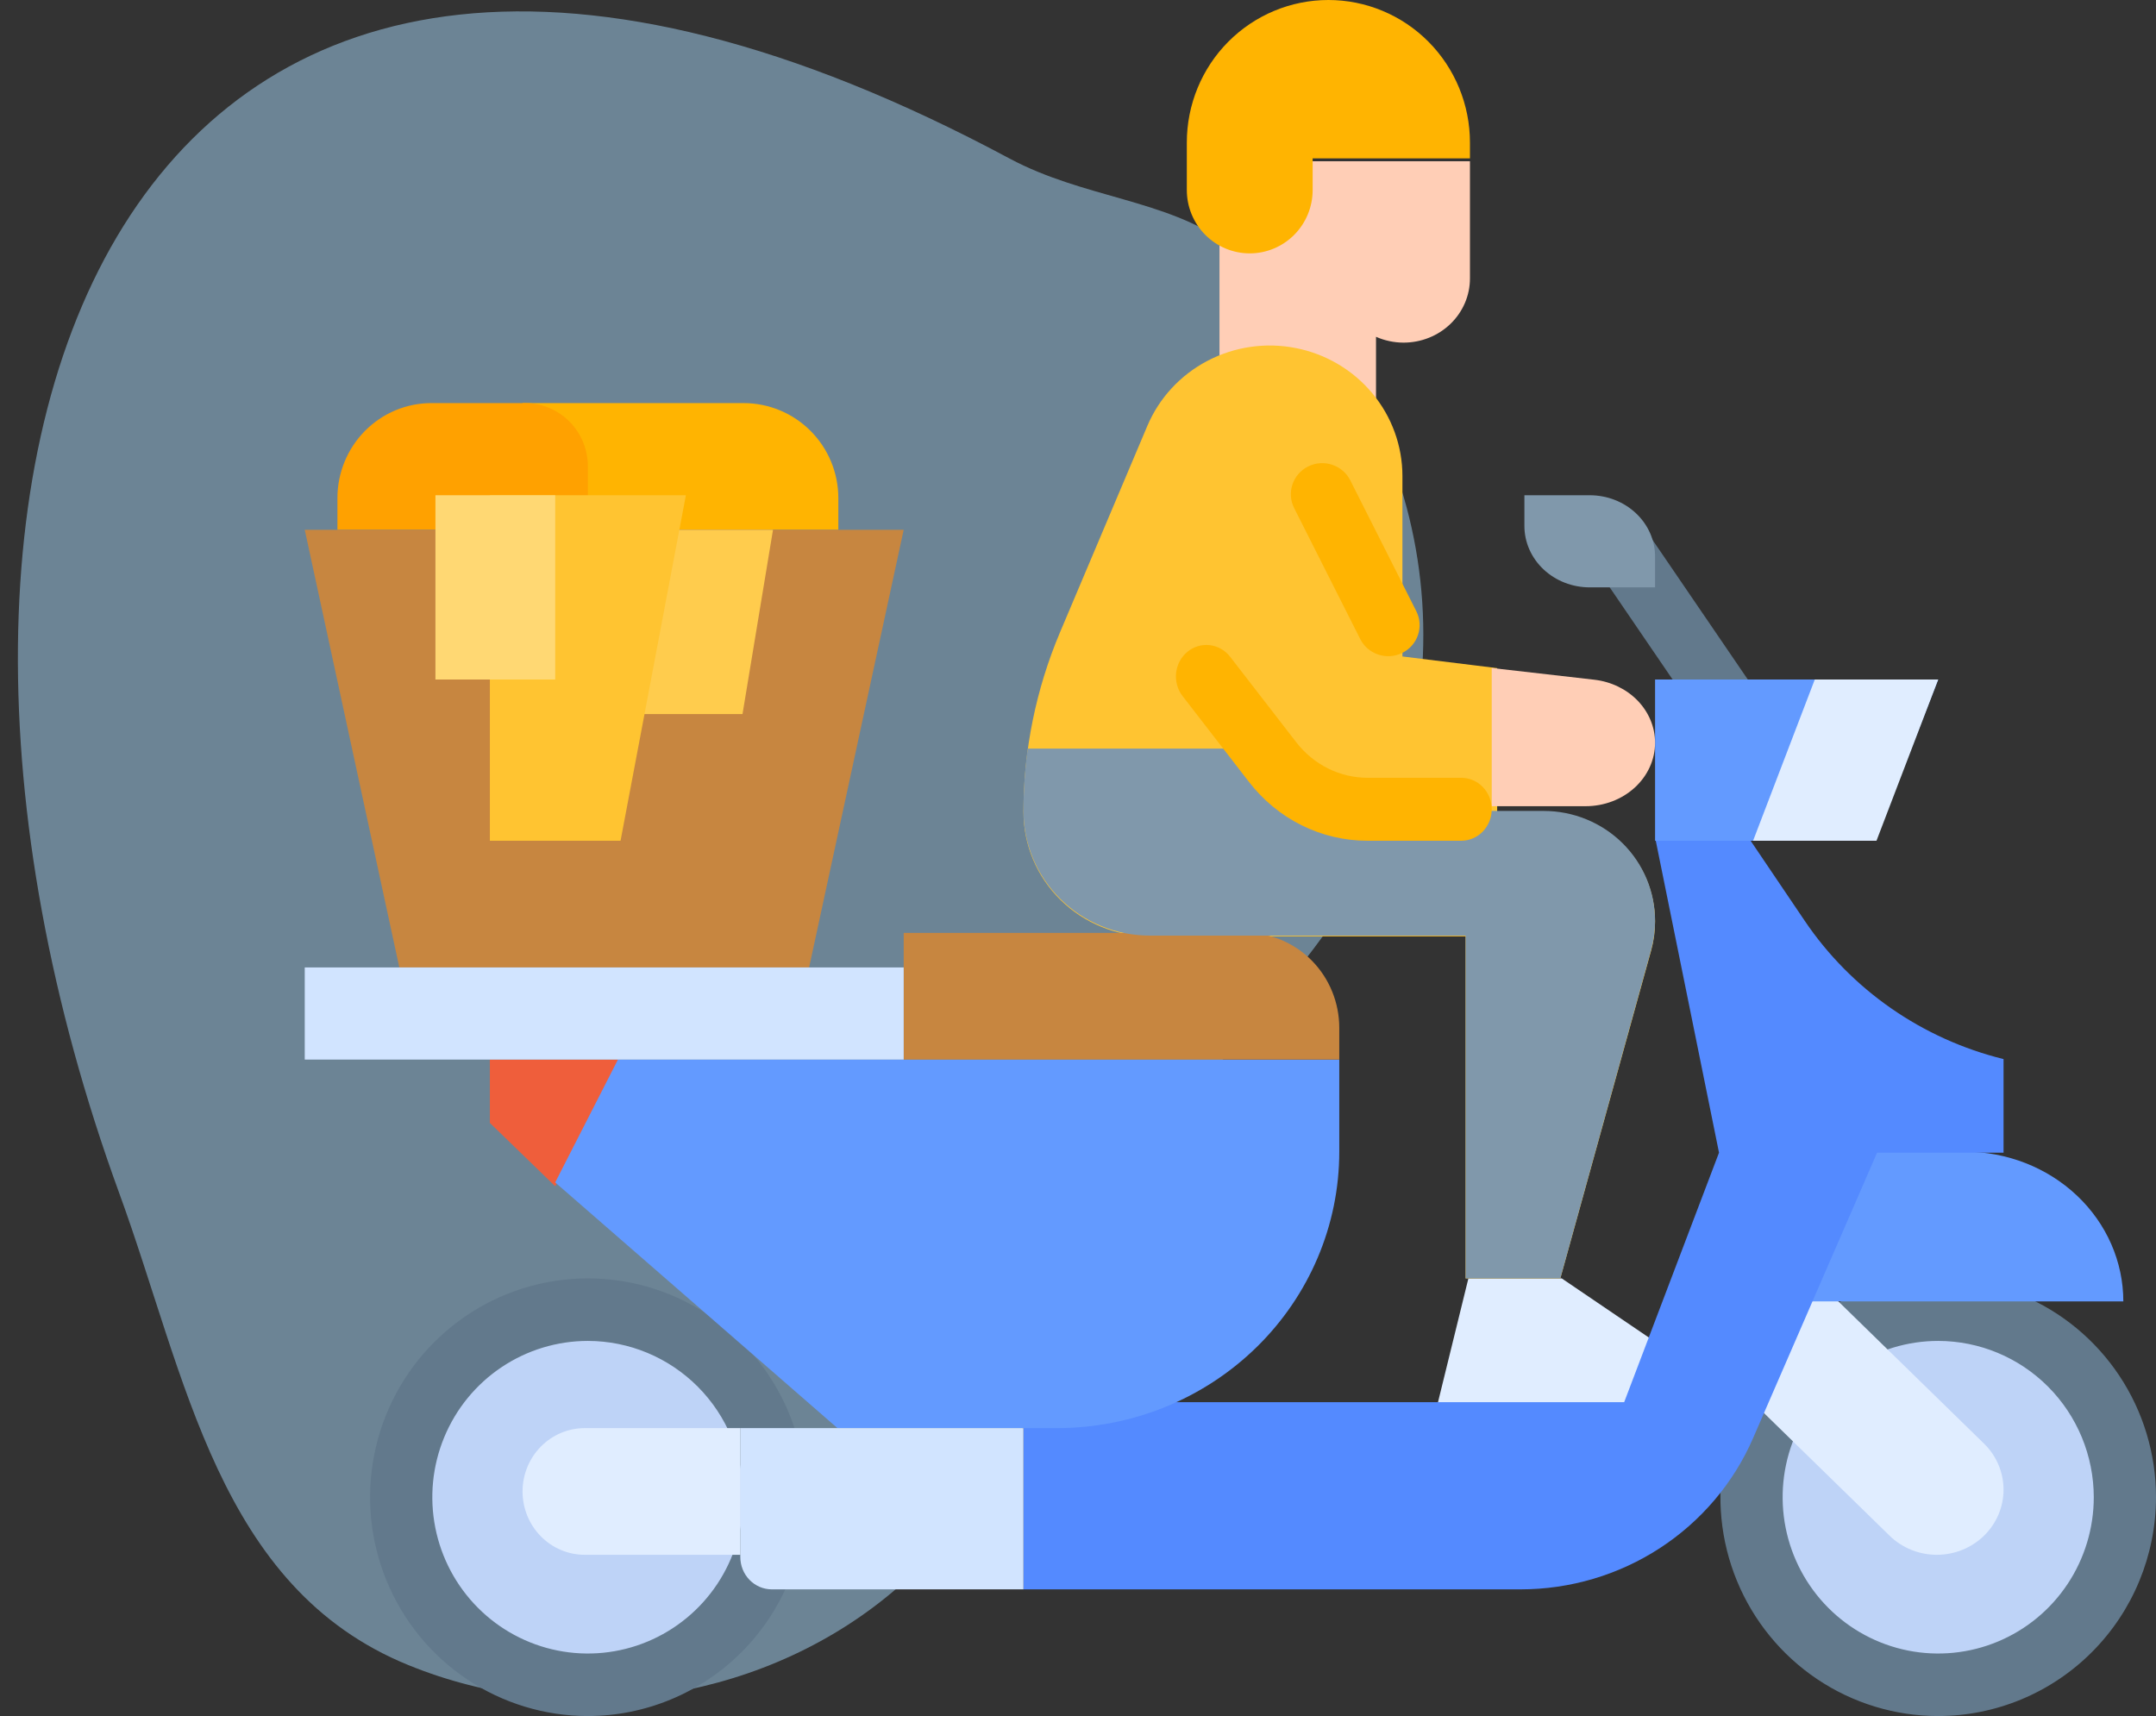 <svg width="201" height="160" viewBox="0 0 201 160" fill="none" xmlns="http://www.w3.org/2000/svg">
<rect x="0" y="0" width="201" height="160" fill="#333333" stroke="none"/>
<path opacity="0.5" d="M114.359 22.687C131.522 35.087 138.175 59.337 127.64 80.307C121.891 91.777 111.022 99.748 105.561 111.439C99.418 124.615 94.248 139.513 82.631 148.907C70.291 158.887 52.657 161.197 38.075 155.25C20.335 148.026 17.385 128.384 11.096 111.191C-14.588 40.79 11.919 -29.277 94.134 14.789C101.003 18.458 108.692 18.585 114.359 22.687Z" fill="#A6D7F9"/>
<path d="M133.995 131.007L136.896 119.195H145.598L154.3 125.101V131.007H133.995Z" fill="#E0EDFF"/>
<path d="M113.69 15.034V37.584H128.284V31.402C129.089 31.759 129.964 31.944 130.849 31.946H130.849C131.662 31.946 132.467 31.792 133.218 31.491C133.97 31.191 134.652 30.75 135.227 30.195C135.802 29.64 136.258 28.98 136.569 28.255C136.88 27.529 137.041 26.752 137.041 25.967V15.034H113.69Z" fill="#FFCEB6"/>
<path d="M123.843 0H123.843C125.576 -9.69489e-07 127.292 0.344 128.893 1.012C130.495 1.679 131.949 2.658 133.175 3.892C134.401 5.126 135.373 6.591 136.036 8.203C136.699 9.816 137.041 11.543 137.041 13.289V14.765H122.376V17.718C122.376 19.285 121.758 20.787 120.658 21.894C119.558 23.002 118.066 23.624 116.51 23.624C115.74 23.624 114.977 23.471 114.266 23.175C113.554 22.878 112.907 22.443 112.363 21.894C111.818 21.346 111.386 20.695 111.091 19.978C110.796 19.262 110.645 18.494 110.645 17.718L110.645 13.289C110.645 9.764 112.035 6.384 114.51 3.892C116.985 1.4 120.342 2.93691e-06 123.843 0V0Z" fill="#FFB401"/>
<path d="M154.299 85.932C154.3 86.842 154.178 87.747 153.935 88.625L145.467 119.195H136.634V87.302H107.193C105.646 87.302 104.115 87.003 102.686 86.42C101.257 85.837 99.958 84.983 98.865 83.906C97.771 82.829 96.903 81.55 96.312 80.143C95.72 78.736 95.416 77.228 95.416 75.705C95.421 69.964 96.575 64.28 98.813 58.979L106.965 39.709C108.064 37.111 110.044 34.967 112.567 33.644C115.09 32.321 118.001 31.899 120.804 32.451C123.608 33.003 126.13 34.494 127.943 36.672C129.755 38.849 130.746 41.577 130.746 44.392V61.208L139.579 62.295V75.705H143.914C145.278 75.704 146.629 75.968 147.889 76.481C149.15 76.995 150.295 77.748 151.26 78.698C152.224 79.648 152.989 80.776 153.511 82.017C154.032 83.258 154.3 84.589 154.299 85.932V85.932Z" fill="#FFC431"/>
<path d="M159.598 68.725L149.564 54.022H148.208V48.322H151.125C151.605 48.322 152.078 48.438 152.502 48.659C152.925 48.881 153.286 49.201 153.552 49.591L164.452 65.563L159.598 68.725Z" fill="#62798C"/>
<path d="M78.157 49.396V46.443C78.157 44.093 77.227 41.84 75.57 40.179C73.914 38.517 71.667 37.584 69.325 37.584H48.716V49.396H78.157Z" fill="#FFB401"/>
<path d="M54.807 49.396V43.49C54.807 41.924 54.192 40.421 53.097 39.314C52.003 38.206 50.518 37.584 48.969 37.584H40.213C37.891 37.584 35.664 38.517 34.022 40.179C32.379 41.84 31.457 44.093 31.457 46.443V49.396H54.807Z" fill="#FFA100"/>
<path d="M84.249 49.396L75.432 90.201H37.228L28.411 49.396H84.249Z" fill="#C78640"/>
<path d="M57.853 66.577H69.223L72.066 49.396H57.853V66.577Z" fill="#FFCC4D"/>
<path d="M45.67 46.175V78.389H57.853L63.944 46.175H45.67Z" fill="#FFC431"/>
<path d="M51.761 110.604L45.67 104.698V98.792H57.853L51.761 110.604Z" fill="#EF5E3B"/>
<path d="M180.695 156.779C190.227 156.779 197.954 148.846 197.954 139.06C197.954 129.275 190.227 121.342 180.695 121.342C171.164 121.342 163.437 129.275 163.437 139.06C163.437 148.846 171.164 156.779 180.695 156.779Z" fill="#BED3F7"/>
<path d="M180.695 160C176.68 160 172.754 158.803 169.415 156.562C166.076 154.32 163.473 151.133 161.936 147.405C160.4 143.677 159.998 139.575 160.781 135.617C161.564 131.659 163.498 128.024 166.338 125.17C169.178 122.317 172.796 120.374 176.734 119.587C180.673 118.799 184.755 119.203 188.466 120.748C192.176 122.292 195.347 124.907 197.578 128.262C199.809 131.617 201 135.562 201 139.597C200.994 145.007 198.853 150.193 195.046 154.017C191.24 157.842 186.079 159.994 180.695 160V160ZM180.695 125.024C177.827 125.024 175.023 125.879 172.638 127.48C170.253 129.081 168.394 131.357 167.296 134.02C166.198 136.683 165.911 139.614 166.471 142.44C167.03 145.267 168.412 147.864 170.44 149.902C172.468 151.94 175.053 153.328 177.866 153.891C180.679 154.453 183.595 154.164 186.246 153.061C188.896 151.958 191.161 150.09 192.754 147.694C194.348 145.297 195.199 142.48 195.199 139.597C195.194 135.734 193.665 132.029 190.946 129.297C188.227 126.565 184.541 125.028 180.695 125.024V125.024Z" fill="#62798C"/>
<path d="M160.391 127.785L176.166 143.187C176.744 143.751 177.429 144.199 178.184 144.504C178.939 144.809 179.748 144.966 180.565 144.966C181.382 144.966 182.191 144.809 182.946 144.504C183.701 144.199 184.387 143.751 184.965 143.187C185.542 142.623 186.001 141.954 186.313 141.217C186.626 140.48 186.787 139.69 186.787 138.892C186.787 138.094 186.626 137.304 186.313 136.567C186.001 135.83 185.542 135.161 184.965 134.597L169.19 119.195L160.391 127.785Z" fill="#E0EDFF"/>
<path d="M165.467 107.383H183.187C187.104 107.383 190.86 108.853 193.629 111.471C196.398 114.089 197.954 117.64 197.954 121.342H165.467V107.383Z" fill="#639AFF"/>
<path d="M95.416 148.188H141.764C146.379 148.188 150.892 146.852 154.744 144.345C158.597 141.839 161.619 138.272 163.437 134.087L174.997 107.472H186.787V98.747C179.201 96.876 172.594 92.282 168.256 85.862L163.207 78.389H154.365L160.26 107.472L151.418 130.738H95.416V148.188Z" fill="#548AFF"/>
<path d="M54.807 156.779C64.339 156.779 72.066 148.846 72.066 139.06C72.066 129.275 64.339 121.342 54.807 121.342C45.275 121.342 37.548 129.275 37.548 139.06C37.548 148.846 45.275 156.779 54.807 156.779Z" fill="#BED3F7"/>
<path d="M54.807 160C50.791 160 46.866 158.803 43.526 156.562C40.187 154.32 37.585 151.133 36.048 147.405C34.511 143.677 34.109 139.575 34.893 135.617C35.676 131.659 37.61 128.024 40.45 125.17C43.289 122.317 46.907 120.374 50.846 119.587C54.785 118.799 58.867 119.203 62.577 120.748C66.287 122.292 69.459 124.907 71.69 128.262C73.921 131.617 75.112 135.562 75.112 139.597C75.106 145.007 72.964 150.193 69.158 154.017C65.351 157.842 60.19 159.994 54.807 160V160ZM54.807 125.024C51.939 125.024 49.135 125.879 46.749 127.48C44.364 129.081 42.506 131.357 41.408 134.02C40.31 136.683 40.023 139.614 40.583 142.44C41.142 145.267 42.523 147.864 44.552 149.902C46.58 151.94 49.164 153.328 51.978 153.891C54.791 154.453 57.707 154.164 60.357 153.061C63.007 151.958 65.272 150.09 66.866 147.694C68.46 145.297 69.31 142.48 69.31 139.597C69.306 135.734 67.777 132.029 65.058 129.297C62.339 126.565 58.652 125.028 54.807 125.024Z" fill="#62798C"/>
<path d="M57.609 98.792H124.858V107.383C124.858 114.218 122.085 120.773 117.15 125.606C112.215 130.439 105.522 133.154 98.543 133.154H78.076L51.761 110.246L57.609 98.792Z" fill="#639AFF"/>
<path d="M124.858 98.792V95.839C124.858 93.489 123.941 91.236 122.309 89.575C120.677 87.913 118.464 86.98 116.156 86.98H84.249V98.792H124.858Z" fill="#C78640"/>
<path d="M95.416 148.188H71.953C71.175 148.188 70.429 147.871 69.879 147.307C69.329 146.743 69.02 145.979 69.02 145.181V133.154H95.416V148.188Z" fill="#D1E4FF"/>
<path d="M69.02 144.966H54.517C52.978 144.966 51.503 144.344 50.415 143.237C49.327 142.129 48.716 140.627 48.716 139.06C48.716 137.494 49.327 135.992 50.415 134.884C51.503 133.777 52.978 133.154 54.517 133.154H69.02V144.966Z" fill="#E0EDFF"/>
<path d="M154.299 78.389V63.356H180.695L174.83 78.389H154.299Z" fill="#639AFF"/>
<path d="M125.884 44.784C125.161 43.353 123.405 42.773 121.961 43.488C120.516 44.204 119.931 45.945 120.653 47.376L126.81 59.58C127.532 61.011 129.288 61.592 130.732 60.876C132.177 60.16 132.762 58.419 132.04 56.988L125.884 44.784Z" fill="#FFB401"/>
<path d="M139.071 75.168H147.829C149.545 75.168 151.191 74.544 152.404 73.434C153.618 72.324 154.299 70.819 154.299 69.249C154.299 67.806 153.723 66.413 152.68 65.331C151.636 64.25 150.196 63.554 148.631 63.375L139.071 62.282V75.168Z" fill="#FFCEB6"/>
<path d="M154.299 85.86C154.3 86.771 154.178 87.679 153.935 88.558L145.467 119.195H136.634V87.233H107.193C105.646 87.233 104.115 86.933 102.686 86.349C101.257 85.765 99.958 84.909 98.865 83.829C97.771 82.75 96.903 81.469 96.312 80.058C95.72 78.648 95.416 77.136 95.416 75.61C95.416 73.666 95.549 71.725 95.814 69.799H117.203L118.377 71.248C119.48 72.609 120.88 73.708 122.472 74.463C124.064 75.218 125.808 75.61 127.574 75.61H143.914C145.278 75.609 146.629 75.874 147.889 76.388C149.15 76.903 150.295 77.658 151.26 78.61C152.224 79.562 152.989 80.692 153.511 81.936C154.032 83.18 154.3 84.513 154.299 85.86V85.86Z" fill="#8098AB"/>
<path d="M142.117 46.175H148.208C149.824 46.175 151.373 46.778 152.515 47.852C153.658 48.926 154.3 50.383 154.3 51.902V54.765H148.208C146.593 54.765 145.043 54.162 143.901 53.088C142.759 52.014 142.117 50.557 142.117 49.038V46.175Z" fill="#8098AB"/>
<path d="M28.411 90.201H84.249V98.792H28.411V90.201Z" fill="#D1E4FF"/>
<path d="M40.594 46.175H51.761V63.356H40.594V46.175Z" fill="#FFD873"/>
<path d="M163.437 78.389L169.189 63.356H180.695L174.942 78.389H163.437Z" fill="#E0EDFF"/>
<path d="M139.071 75.454C139.071 76.232 138.772 76.979 138.24 77.529C137.708 78.08 136.986 78.389 136.233 78.389H127.5C125.372 78.394 123.269 77.902 121.351 76.948C119.432 75.994 117.747 74.604 116.421 72.881L110.251 64.903C110.018 64.602 109.845 64.257 109.742 63.886C109.638 63.516 109.606 63.129 109.647 62.745C109.688 62.362 109.802 61.991 109.981 61.654C110.161 61.316 110.403 61.018 110.694 60.778L110.695 60.777C111.282 60.291 112.033 60.066 112.781 60.152C113.529 60.238 114.213 60.628 114.683 61.236L120.853 69.214C121.651 70.245 122.662 71.077 123.813 71.65C124.963 72.222 126.224 72.519 127.5 72.519H136.233C136.986 72.519 137.708 72.828 138.24 73.378C138.772 73.929 139.071 74.675 139.071 75.454V75.454Z" fill="#FFB401"/>
</svg>
